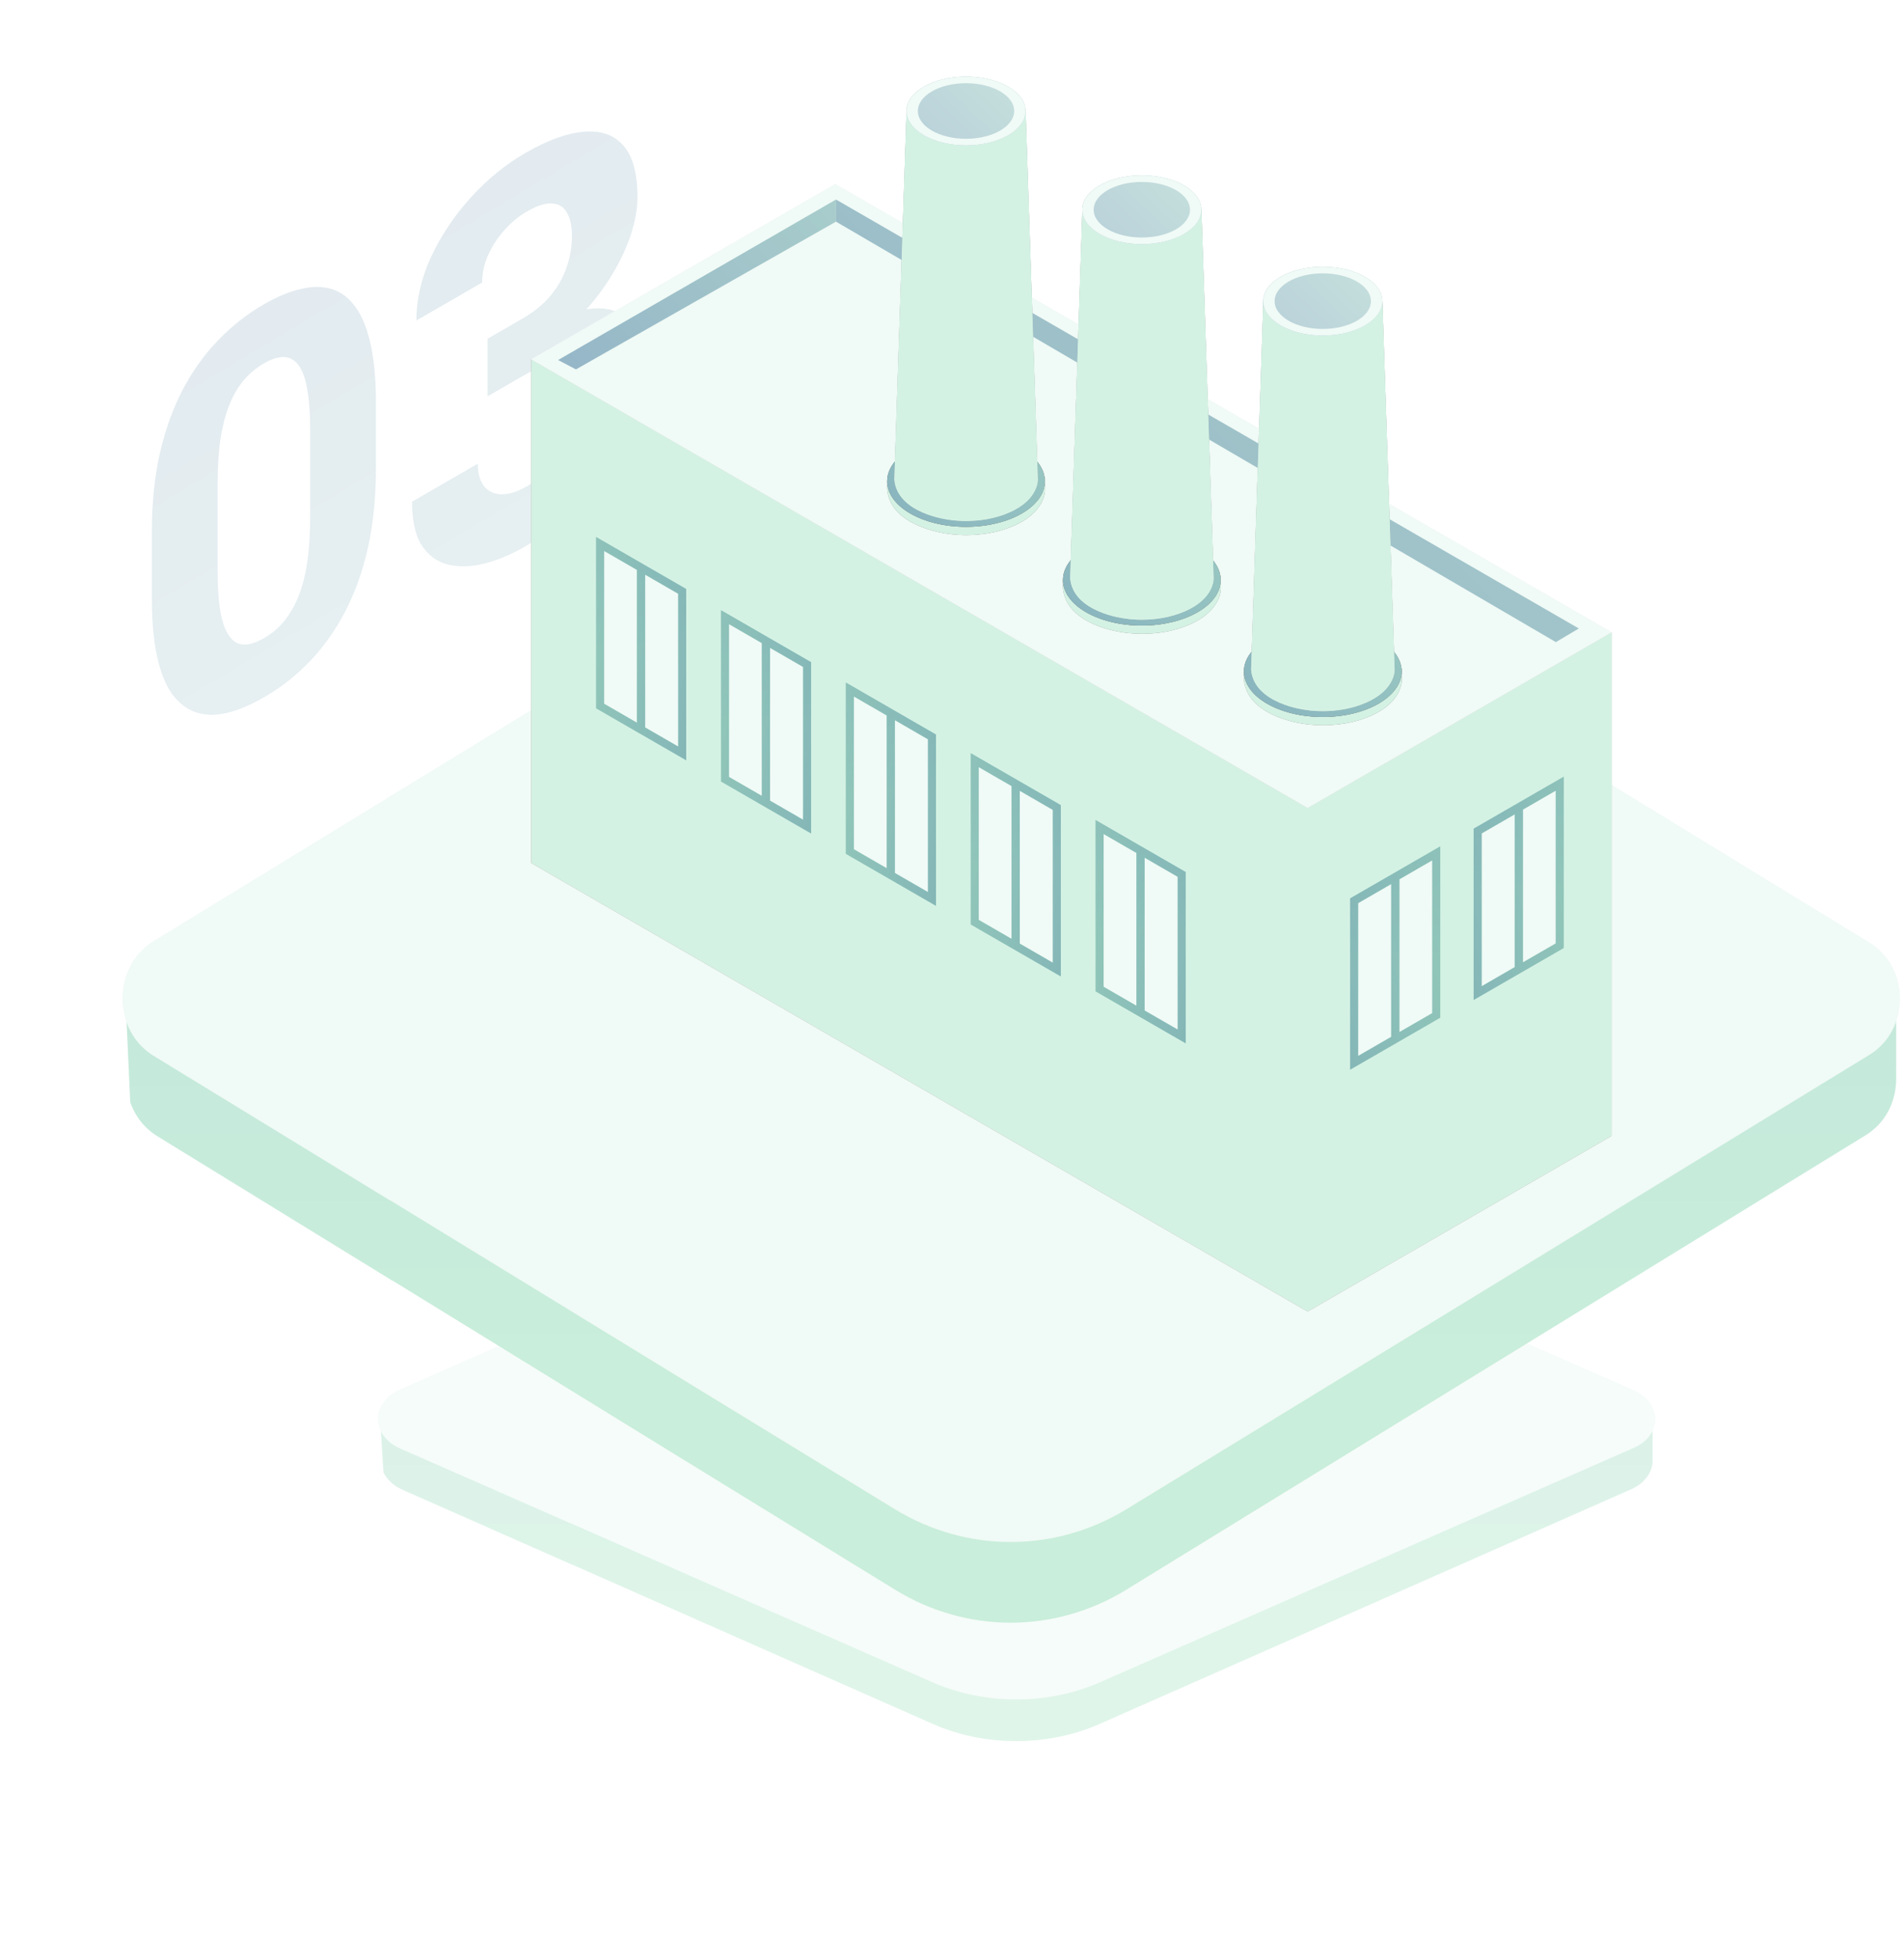<svg width="354" height="364" viewBox="0 0 354 364" fill="none" xmlns="http://www.w3.org/2000/svg">
<g opacity="0.6" filter="url(#filter0_f_692_44920)">
<path d="M74.942 276.905C73.152 276.114 71.936 274.939 71.3 273.631L70.773 265.332L108.571 263.875L307.262 265.478L307.262 271.408C307.262 273.507 305.905 275.602 303.188 276.8L267.003 292.765L237.455 305.802L204.388 320.392C194.83 324.61 183.055 324.61 173.499 320.392L145.179 307.897L106.367 290.75V290.772L106.343 290.76L77.566 278.062L74.942 276.905Z" fill="#D4F2E4"/>
<path d="M74.942 276.905C73.152 276.114 71.936 274.939 71.3 273.631L70.773 265.332L108.571 263.875L307.262 265.478L307.262 271.408C307.262 273.507 305.905 275.602 303.188 276.8L267.003 292.765L237.455 305.802L204.388 320.392C194.83 324.61 183.055 324.61 173.499 320.392L145.179 307.897L106.367 290.75V290.772L106.343 290.76L77.566 278.062L74.942 276.905Z" fill="url(#paint0_linear_692_44920)" fill-opacity="0.15"/>
<path d="M204.381 214.723L303.679 258.316C306.408 259.513 307.77 261.61 307.772 263.707C307.772 265.805 306.409 267.898 303.68 269.095L267.339 285.05L237.662 298.078L204.452 312.658C194.853 316.873 183.027 316.873 173.429 312.658L144.987 300.171L106.006 283.036V283.058L105.982 283.046L77.08 270.357L74.445 269.201C72.646 268.41 71.425 267.236 70.787 265.929C70.435 265.21 70.258 264.45 70.258 263.69C70.255 261.545 71.65 259.399 74.441 258.172L173.35 214.726C182.951 210.509 194.779 210.508 204.381 214.723Z" fill="#F0FAF6"/>
</g>
<path d="M29.285 211.168C26.793 209.634 25.102 207.359 24.217 204.824L23.484 188.744L76.077 185.921L352.543 189.026L352.542 200.516C352.542 204.584 350.654 208.643 346.874 210.963L296.525 241.897L255.411 267.158L209.401 295.426C196.102 303.598 179.717 303.598 166.421 295.426L127.015 271.216L73.011 237.993V238.036L72.978 238.012L32.936 213.41L29.285 211.168Z" fill="#D4F2E4"/>
<path d="M29.285 211.168C26.793 209.634 25.102 207.359 24.217 204.824L23.484 188.744L76.077 185.921L352.543 189.026L352.542 200.516C352.542 204.584 350.654 208.643 346.874 210.963L296.525 241.897L255.411 267.158L209.401 295.426C196.102 303.598 179.717 303.598 166.421 295.426L127.015 271.216L73.011 237.993V238.036L72.978 238.012L32.936 213.41L29.285 211.168Z" fill="url(#paint1_linear_692_44920)" fill-opacity="0.15"/>
<path d="M209.394 90.686L347.56 175.15C351.357 177.469 353.253 181.532 353.255 185.595C353.255 189.661 351.359 193.717 347.562 196.036L296.995 226.948L255.702 252.192L209.492 280.441C196.136 288.607 179.68 288.607 166.326 280.441L126.75 256.248L72.511 223.047V223.09L72.478 223.066L32.262 198.481L28.595 196.24C26.093 194.707 24.394 192.434 23.506 189.901C23.016 188.508 22.77 187.035 22.77 185.562C22.765 181.406 24.706 177.248 28.591 174.872L166.216 90.693C179.575 82.522 196.033 82.519 209.394 90.686Z" fill="#F0FAF6"/>
<path d="M69.889 74.797L69.889 87.102C69.889 92.44 69.396 97.331 68.409 101.774C67.422 106.185 65.999 110.165 64.138 113.713C62.306 117.212 60.121 120.28 57.584 122.917C55.047 125.554 52.228 127.767 49.127 129.558C46.646 130.99 44.334 131.966 42.192 132.487C40.049 132.976 38.118 132.935 36.398 132.365C34.707 131.779 33.241 130.656 32.001 128.996C30.788 127.287 29.858 124.96 29.21 122.014C28.561 119.068 28.237 115.446 28.237 111.149L28.237 98.845C28.237 93.506 28.73 88.648 29.717 84.269C30.732 79.842 32.156 75.879 33.988 72.38C35.849 68.864 38.047 65.804 40.585 63.2C43.122 60.563 45.941 58.35 49.042 56.56C51.523 55.127 53.82 54.175 55.935 53.703C58.077 53.182 60.008 53.19 61.728 53.727C63.448 54.265 64.913 55.388 66.126 57.097C67.338 58.773 68.268 61.084 68.917 64.03C69.565 66.944 69.889 70.533 69.889 74.797ZM57.668 96.013L57.668 79.948C57.668 77.377 57.542 75.204 57.288 73.43C57.062 71.639 56.71 70.215 56.231 69.157C55.751 68.067 55.159 67.302 54.455 66.862C53.75 66.423 52.946 66.268 52.044 66.398C51.142 66.529 50.141 66.911 49.042 67.546C47.661 68.343 46.434 69.361 45.363 70.598C44.32 71.818 43.432 73.324 42.699 75.114C41.966 76.872 41.402 78.988 41.008 81.462C40.641 83.887 40.458 86.695 40.458 89.885L40.458 105.949C40.458 108.521 40.571 110.718 40.796 112.541C41.05 114.348 41.416 115.812 41.896 116.936C42.403 118.01 42.995 118.791 43.672 119.279C44.376 119.719 45.18 119.873 46.082 119.743C47.012 119.597 48.027 119.206 49.127 118.571C50.48 117.79 51.678 116.789 52.721 115.568C53.792 114.299 54.694 112.769 55.427 110.979C56.188 109.139 56.752 106.991 57.119 104.533C57.485 102.076 57.668 99.235 57.668 96.013ZM90.652 62.956L97.164 59.196C99.25 57.992 100.97 56.592 102.323 54.997C103.676 53.37 104.677 51.62 105.325 49.748C106.002 47.828 106.34 45.858 106.34 43.84C106.34 42.017 106.03 40.585 105.41 39.543C104.818 38.453 103.902 37.875 102.661 37.81C101.421 37.712 99.856 38.208 97.967 39.299C96.473 40.161 95.092 41.301 93.823 42.717C92.555 44.133 91.54 45.679 90.779 47.355C90.017 49.032 89.637 50.749 89.637 52.507L77.416 59.562C77.416 55.656 78.318 51.734 80.123 47.795C81.955 43.84 84.407 40.161 87.48 36.76C90.553 33.358 93.936 30.591 97.629 28.459C101.801 26.05 105.452 24.724 108.581 24.48C111.71 24.203 114.149 25.057 115.897 27.043C117.645 29.029 118.519 32.235 118.519 36.662C118.519 38.908 118.067 41.35 117.165 43.986C116.263 46.59 114.966 49.227 113.275 51.897C111.612 54.517 109.582 57.023 107.186 59.416C104.79 61.776 102.097 63.819 99.109 65.544L90.652 70.427L90.652 62.956ZM90.652 73.649L90.652 66.374L99.109 61.491C102.464 59.554 105.41 58.293 107.947 57.707C110.484 57.121 112.613 57.162 114.332 57.829C116.052 58.464 117.349 59.652 118.223 61.394C119.096 63.102 119.533 65.308 119.533 68.01C119.533 71.33 118.984 74.61 117.884 77.849C116.785 81.055 115.234 84.131 113.233 87.077C111.259 90.007 108.948 92.709 106.298 95.183C103.648 97.624 100.758 99.748 97.629 101.555C95.035 103.052 92.484 104.118 89.975 104.753C87.494 105.339 85.239 105.388 83.209 104.899C81.208 104.362 79.601 103.174 78.389 101.335C77.205 99.447 76.613 96.745 76.613 93.23L88.834 86.174C88.834 87.997 89.228 89.397 90.017 90.373C90.807 91.35 91.892 91.846 93.274 91.862C94.683 91.862 96.248 91.366 97.967 90.373C99.912 89.25 101.576 87.883 102.957 86.272C104.367 84.611 105.438 82.821 106.171 80.9C106.932 78.931 107.313 76.937 107.313 74.919C107.313 72.315 106.904 70.467 106.086 69.377C105.269 68.254 104.099 67.757 102.577 67.888C101.054 68.018 99.25 68.685 97.164 69.89L90.652 73.649Z" fill="url(#paint2_linear_692_44920)" fill-opacity="0.15"/>
<path fill-rule="evenodd" clip-rule="evenodd" d="M243.119 243.735L98.773 160.38V66.773L243.121 150.131L299.644 117.485V211.091L243.124 243.735V243.738L243.121 243.737L243.119 243.738V243.735Z" fill="#AA989A"/>
<path fill-rule="evenodd" clip-rule="evenodd" d="M243.119 243.735L98.773 160.38V66.773L243.121 150.131L299.644 117.485V211.091L243.124 243.735V243.738L243.121 243.737L243.119 243.738V243.735Z" fill="#D4F2E4"/>
<path d="M98.773 66.774L243.124 150.133L299.649 117.485L155.298 34.192L98.773 66.774Z" fill="#F8F4F5"/>
<path d="M98.773 66.774L243.124 150.133L299.649 117.485L155.298 34.192L98.773 66.774Z" fill="#F0FAF6"/>
<path d="M155.43 41.188L289.27 119.324L293.54 116.795L155.43 37.082V41.188Z" fill="url(#paint3_linear_692_44920)" fill-opacity="0.5"/>
<path d="M107.083 68.646L155.43 41.188V37.083L103.766 66.906L107.083 68.646Z" fill="url(#paint4_linear_692_44920)" fill-opacity="0.5"/>
<path d="M231.277 126.28C231.874 133.241 242.329 134.491 242.329 134.491C242.329 134.491 248.636 135.712 254.773 133.07C260.909 130.4 260.625 126.28 260.625 126.28V124.149L231.277 124.774V126.28Z" fill="#848387"/>
<path d="M231.277 126.28C231.874 133.241 242.329 134.491 242.329 134.491C242.329 134.491 248.636 135.712 254.773 133.07C260.909 130.4 260.625 126.28 260.625 126.28V124.149L231.277 124.774V126.28Z" fill="#D4F2E4"/>
<path d="M245.937 133.241C254.033 133.241 260.597 129.451 260.597 124.775C260.597 120.099 254.033 116.309 245.937 116.309C237.841 116.309 231.277 120.099 231.277 124.775C231.277 129.451 237.841 133.241 245.937 133.241Z" fill="#2D2421"/>
<path d="M245.937 133.241C254.033 133.241 260.597 129.451 260.597 124.775C260.597 120.099 254.033 116.309 245.937 116.309C237.841 116.309 231.277 120.099 231.277 124.775C231.277 129.451 237.841 133.241 245.937 133.241Z" fill="#D4F2E4"/>
<path d="M245.937 133.241C254.033 133.241 260.597 129.451 260.597 124.775C260.597 120.099 254.033 116.309 245.937 116.309C237.841 116.309 231.277 120.099 231.277 124.775C231.277 129.451 237.841 133.241 245.937 133.241Z" fill="url(#paint5_linear_692_44920)" fill-opacity="0.5"/>
<path d="M234.886 55.965L232.613 124.462C233.153 130.797 242.642 131.905 242.642 131.905C242.642 131.905 248.381 133.013 253.949 130.598C259.518 128.183 259.29 124.433 259.29 124.433L257.018 55.965H234.886Z" fill="#848387"/>
<path d="M234.886 55.965L232.613 124.462C233.153 130.797 242.642 131.905 242.642 131.905C242.642 131.905 248.381 133.013 253.949 130.598C259.518 128.183 259.29 124.433 259.29 124.433L257.018 55.965H234.886Z" fill="#D4F2E4"/>
<path d="M234.886 55.965L232.613 124.462C233.153 130.797 242.642 131.905 242.642 131.905C242.642 131.905 248.381 133.013 253.949 130.598C259.518 128.183 259.29 124.433 259.29 124.433L257.018 55.965H234.886Z" fill="#D4F2E4"/>
<path d="M245.939 62.358C252.059 62.358 257.019 59.496 257.019 55.965C257.019 52.435 252.059 49.573 245.939 49.573C239.82 49.573 234.859 52.435 234.859 55.965C234.859 59.496 239.82 62.358 245.939 62.358Z" fill="#F0FAF6"/>
<path d="M245.939 62.358C252.059 62.358 257.019 59.496 257.019 55.965C257.019 52.435 252.059 49.573 245.939 49.573C239.82 49.573 234.859 52.435 234.859 55.965C234.859 59.496 239.82 62.358 245.939 62.358Z" fill="url(#paint6_linear_692_44920)" fill-opacity="0.5"/>
<path d="M245.939 62.358C252.059 62.358 257.019 59.496 257.019 55.965C257.019 52.435 252.059 49.573 245.939 49.573C239.82 49.573 234.859 52.435 234.859 55.965C234.859 59.496 239.82 62.358 245.939 62.358Z" fill="#F0FAF6"/>
<path d="M245.935 61.129C250.878 61.129 254.886 58.817 254.886 55.965C254.886 53.113 250.878 50.801 245.935 50.801C240.992 50.801 236.984 53.113 236.984 55.965C236.984 58.817 240.992 61.129 245.935 61.129Z" fill="#F0FAF6"/>
<path d="M245.935 61.129C250.878 61.129 254.886 58.817 254.886 55.965C254.886 53.113 250.878 50.801 245.935 50.801C240.992 50.801 236.984 53.113 236.984 55.965C236.984 58.817 240.992 61.129 245.935 61.129Z" fill="url(#paint7_linear_692_44920)" fill-opacity="0.3"/>
<path d="M197.633 109.29C198.229 116.25 208.684 117.5 208.684 117.5C208.684 117.5 214.991 118.722 221.128 116.08C227.265 113.409 226.98 109.29 226.98 109.29V107.159L197.633 107.784V109.29Z" fill="#848387"/>
<path d="M197.633 109.29C198.229 116.25 208.684 117.5 208.684 117.5C208.684 117.5 214.991 118.722 221.128 116.08C227.265 113.409 226.98 109.29 226.98 109.29V107.159L197.633 107.784V109.29Z" fill="#D4F2E4"/>
<path d="M212.292 116.251C220.389 116.251 226.952 112.46 226.952 107.785C226.952 103.109 220.389 99.318 212.292 99.318C204.196 99.318 197.633 103.109 197.633 107.785C197.633 112.46 204.196 116.251 212.292 116.251Z" fill="#2D2421"/>
<path d="M212.292 116.251C220.389 116.251 226.952 112.46 226.952 107.785C226.952 103.109 220.389 99.318 212.292 99.318C204.196 99.318 197.633 103.109 197.633 107.785C197.633 112.46 204.196 116.251 212.292 116.251Z" fill="#D4F2E4"/>
<path d="M212.292 116.251C220.389 116.251 226.952 112.46 226.952 107.785C226.952 103.109 220.389 99.318 212.292 99.318C204.196 99.318 197.633 103.109 197.633 107.785C197.633 112.46 204.196 116.251 212.292 116.251Z" fill="url(#paint8_linear_692_44920)" fill-opacity="0.5"/>
<path d="M201.242 38.976L198.969 107.472C199.509 113.808 208.998 114.916 208.998 114.916C208.998 114.916 214.736 116.024 220.305 113.609C225.873 111.194 225.646 107.444 225.646 107.444L223.373 38.976H201.242Z" fill="#848387"/>
<path d="M201.242 38.976L198.969 107.472C199.509 113.808 208.998 114.916 208.998 114.916C208.998 114.916 214.736 116.024 220.305 113.609C225.873 111.194 225.646 107.444 225.646 107.444L223.373 38.976H201.242Z" fill="#D4F2E4"/>
<path d="M201.242 38.976L198.969 107.472C199.509 113.808 208.998 114.916 208.998 114.916C208.998 114.916 214.736 116.024 220.305 113.609C225.873 111.194 225.646 107.444 225.646 107.444L223.373 38.976H201.242Z" fill="#D4F2E4"/>
<path d="M212.291 45.368C218.41 45.368 223.371 42.506 223.371 38.975C223.371 35.445 218.41 32.583 212.291 32.583C206.172 32.583 201.211 35.445 201.211 38.975C201.211 42.506 206.172 45.368 212.291 45.368Z" fill="#F0FAF6"/>
<path d="M212.291 45.368C218.41 45.368 223.371 42.506 223.371 38.975C223.371 35.445 218.41 32.583 212.291 32.583C206.172 32.583 201.211 35.445 201.211 38.975C201.211 42.506 206.172 45.368 212.291 45.368Z" fill="url(#paint9_linear_692_44920)" fill-opacity="0.5"/>
<path d="M212.291 45.368C218.41 45.368 223.371 42.506 223.371 38.975C223.371 35.445 218.41 32.583 212.291 32.583C206.172 32.583 201.211 35.445 201.211 38.975C201.211 42.506 206.172 45.368 212.291 45.368Z" fill="#F0FAF6"/>
<path d="M212.294 44.139C217.238 44.139 221.245 41.827 221.245 38.975C221.245 36.123 217.238 33.812 212.294 33.812C207.351 33.812 203.344 36.123 203.344 38.975C203.344 41.827 207.351 44.139 212.294 44.139Z" fill="#F0FAF6"/>
<path d="M212.294 44.139C217.238 44.139 221.245 41.827 221.245 38.975C221.245 36.123 217.238 33.812 212.294 33.812C207.351 33.812 203.344 36.123 203.344 38.975C203.344 41.827 207.351 44.139 212.294 44.139Z" fill="url(#paint10_linear_692_44920)" fill-opacity="0.3"/>
<path d="M164.945 90.941C165.542 97.902 175.997 99.152 175.997 99.152C175.997 99.152 182.304 100.373 188.44 97.731C194.577 95.061 194.293 90.941 194.293 90.941V88.811L164.945 89.436V90.941Z" fill="#848387"/>
<path d="M164.945 90.941C165.542 97.902 175.997 99.152 175.997 99.152C175.997 99.152 182.304 100.373 188.44 97.731C194.577 95.061 194.293 90.941 194.293 90.941V88.811L164.945 89.436V90.941Z" fill="#D4F2E4"/>
<path d="M179.605 97.902C187.701 97.902 194.265 94.112 194.265 89.436C194.265 84.76 187.701 80.97 179.605 80.97C171.509 80.97 164.945 84.76 164.945 89.436C164.945 94.112 171.509 97.902 179.605 97.902Z" fill="#2D2421"/>
<path d="M179.605 97.902C187.701 97.902 194.265 94.112 194.265 89.436C194.265 84.76 187.701 80.97 179.605 80.97C171.509 80.97 164.945 84.76 164.945 89.436C164.945 94.112 171.509 97.902 179.605 97.902Z" fill="#D4F2E4"/>
<path d="M179.605 97.902C187.701 97.902 194.265 94.112 194.265 89.436C194.265 84.76 187.701 80.97 179.605 80.97C171.509 80.97 164.945 84.76 164.945 89.436C164.945 94.112 171.509 97.902 179.605 97.902Z" fill="url(#paint11_linear_692_44920)" fill-opacity="0.5"/>
<path d="M168.554 20.627L166.281 89.124C166.821 95.459 176.31 96.567 176.31 96.567C176.31 96.567 182.049 97.675 187.617 95.26C193.186 92.846 192.958 89.095 192.958 89.095L190.686 20.627H168.554Z" fill="#848387"/>
<path d="M168.554 20.627L166.281 89.124C166.821 95.459 176.31 96.567 176.31 96.567C176.31 96.567 182.049 97.675 187.617 95.26C193.186 92.846 192.958 89.095 192.958 89.095L190.686 20.627H168.554Z" fill="#D4F2E4"/>
<path d="M168.554 20.627L166.281 89.124C166.821 95.459 176.31 96.567 176.31 96.567C176.31 96.567 182.049 97.675 187.617 95.26C193.186 92.846 192.958 89.095 192.958 89.095L190.686 20.627H168.554Z" fill="#D4F2E4"/>
<path d="M179.603 27.019C185.723 27.019 190.683 24.157 190.683 20.627C190.683 17.096 185.723 14.234 179.603 14.234C173.484 14.234 168.523 17.096 168.523 20.627C168.523 24.157 173.484 27.019 179.603 27.019Z" fill="#F0FAF6"/>
<path d="M179.603 27.019C185.723 27.019 190.683 24.157 190.683 20.627C190.683 17.096 185.723 14.234 179.603 14.234C173.484 14.234 168.523 17.096 168.523 20.627C168.523 24.157 173.484 27.019 179.603 27.019Z" fill="url(#paint12_linear_692_44920)" fill-opacity="0.5"/>
<path d="M179.603 27.019C185.723 27.019 190.683 24.157 190.683 20.627C190.683 17.096 185.723 14.234 179.603 14.234C173.484 14.234 168.523 17.096 168.523 20.627C168.523 24.157 173.484 27.019 179.603 27.019Z" fill="#F0FAF6"/>
<path d="M179.607 25.791C184.55 25.791 188.558 23.479 188.558 20.627C188.558 17.775 184.55 15.463 179.607 15.463C174.664 15.463 170.656 17.775 170.656 20.627C170.656 23.479 174.664 25.791 179.607 25.791Z" fill="#F0FAF6"/>
<path d="M179.607 25.791C184.55 25.791 188.558 23.479 188.558 20.627C188.558 17.775 184.55 15.463 179.607 15.463C174.664 15.463 170.656 17.775 170.656 20.627C170.656 23.479 174.664 25.791 179.607 25.791Z" fill="url(#paint13_linear_692_44920)" fill-opacity="0.3"/>
<path d="M274.926 154.641L289.918 145.533L289.916 175.576L274.926 184.494V154.641Z" fill="#D9D9D9"/>
<path d="M274.926 154.641L289.918 145.533L289.916 175.576L274.926 184.494V154.641Z" fill="#F0FAF6"/>
<path fill-rule="evenodd" clip-rule="evenodd" d="M273.984 185.84V153.991L290.747 144.325V176.175L273.984 185.84ZM283.155 178.84L289.249 175.319V146.929L283.155 150.45V178.84ZM281.621 179.726V151.336L275.482 154.882V183.272L281.621 179.726Z" fill="#D4F2E4"/>
<path fill-rule="evenodd" clip-rule="evenodd" d="M273.984 185.84V153.991L290.747 144.325V176.175L273.984 185.84ZM283.155 178.84L289.249 175.319V146.929L283.155 150.45V178.84ZM281.621 179.726V151.336L275.482 154.882V183.272L281.621 179.726Z" fill="url(#paint14_linear_692_44920)" fill-opacity="0.4"/>
<path fill-rule="evenodd" clip-rule="evenodd" d="M273.984 185.84V153.991L290.747 144.325V176.175L273.984 185.84ZM283.155 178.84L289.249 175.319V146.929L283.155 150.45V178.84ZM281.621 179.726V151.336L275.482 154.882V183.272L281.621 179.726Z" fill="url(#paint15_linear_692_44920)" fill-opacity="0.4"/>
<path d="M126.644 110.102L111.652 100.994L111.654 131.037L126.644 139.955V110.102Z" fill="#D9D9D9"/>
<path d="M126.644 110.102L111.652 100.994L111.654 131.037L126.644 139.955V110.102Z" fill="#F0FAF6"/>
<path fill-rule="evenodd" clip-rule="evenodd" d="M127.586 141.3V109.451L110.823 99.785V131.635L127.586 141.3ZM118.416 134.3L112.321 130.779V102.389L118.416 105.91V134.3ZM119.949 135.186V106.796L126.088 110.342V138.732L119.949 135.186Z" fill="#D4F2E4"/>
<path fill-rule="evenodd" clip-rule="evenodd" d="M127.586 141.3V109.451L110.823 99.785V131.635L127.586 141.3ZM118.416 134.3L112.321 130.779V102.389L118.416 105.91V134.3ZM119.949 135.186V106.796L126.088 110.342V138.732L119.949 135.186Z" fill="url(#paint16_linear_692_44920)" fill-opacity="0.4"/>
<path fill-rule="evenodd" clip-rule="evenodd" d="M127.586 141.3V109.451L110.823 99.785V131.635L127.586 141.3ZM118.416 134.3L112.321 130.779V102.389L118.416 105.91V134.3ZM119.949 135.186V106.796L126.088 110.342V138.732L119.949 135.186Z" fill="url(#paint17_linear_692_44920)" fill-opacity="0.4"/>
<path d="M149.863 123.701L134.871 114.594L134.873 144.637L149.863 153.555V123.701Z" fill="#D9D9D9"/>
<path d="M149.863 123.701L134.871 114.594L134.873 144.637L149.863 153.555V123.701Z" fill="#F0FAF6"/>
<path fill-rule="evenodd" clip-rule="evenodd" d="M150.805 154.901V123.051L134.042 113.386V145.235L150.805 154.901ZM141.636 147.902L135.54 144.379V115.989L141.636 119.512V147.902ZM143.17 148.788V120.398L149.307 123.943V152.333L143.17 148.788Z" fill="#D4F2E4"/>
<path fill-rule="evenodd" clip-rule="evenodd" d="M150.805 154.901V123.051L134.042 113.386V145.235L150.805 154.901ZM141.636 147.902L135.54 144.379V115.989L141.636 119.512V147.902ZM143.17 148.788V120.398L149.307 123.943V152.333L143.17 148.788Z" fill="url(#paint18_linear_692_44920)" fill-opacity="0.4"/>
<path fill-rule="evenodd" clip-rule="evenodd" d="M150.805 154.901V123.051L134.042 113.386V145.235L150.805 154.901ZM141.636 147.902L135.54 144.379V115.989L141.636 119.512V147.902ZM143.17 148.788V120.398L149.307 123.943V152.333L143.17 148.788Z" fill="url(#paint19_linear_692_44920)" fill-opacity="0.4"/>
<path d="M173.078 137.146L158.086 128.038L158.087 158.081L173.078 166.999V137.146Z" fill="#D9D9D9"/>
<path d="M173.078 137.146L158.086 128.038L158.087 158.081L173.078 166.999V137.146Z" fill="#F0FAF6"/>
<path fill-rule="evenodd" clip-rule="evenodd" d="M174.023 168.345V136.496L157.26 126.83V158.68L174.023 168.345ZM164.855 161.346L158.758 157.824V129.434L164.855 132.956V161.346ZM166.389 162.232V133.842L172.525 137.387V165.777L166.389 162.232Z" fill="#D4F2E4"/>
<path fill-rule="evenodd" clip-rule="evenodd" d="M174.023 168.345V136.496L157.26 126.83V158.68L174.023 168.345ZM164.855 161.346L158.758 157.824V129.434L164.855 132.956V161.346ZM166.389 162.232V133.842L172.525 137.387V165.777L166.389 162.232Z" fill="url(#paint20_linear_692_44920)" fill-opacity="0.4"/>
<path fill-rule="evenodd" clip-rule="evenodd" d="M174.023 168.345V136.496L157.26 126.83V158.68L174.023 168.345ZM164.855 161.346L158.758 157.824V129.434L164.855 132.956V161.346ZM166.389 162.232V133.842L172.525 137.387V165.777L166.389 162.232Z" fill="url(#paint21_linear_692_44920)" fill-opacity="0.4"/>
<path d="M196.292 150.271L181.301 141.163L181.302 171.206L196.292 180.124V150.271Z" fill="#D9D9D9"/>
<path d="M196.292 150.271L181.301 141.163L181.302 171.206L196.292 180.124V150.271Z" fill="#F0FAF6"/>
<path fill-rule="evenodd" clip-rule="evenodd" d="M197.238 181.469V149.62L180.475 139.954V171.804L197.238 181.469ZM188.068 174.469L181.973 170.948V142.558L188.068 146.079V174.469ZM189.602 175.355V146.965L195.74 150.511V178.901L189.602 175.355Z" fill="#D4F2E4"/>
<path fill-rule="evenodd" clip-rule="evenodd" d="M197.238 181.469V149.62L180.475 139.954V171.804L197.238 181.469ZM188.068 174.469L181.973 170.948V142.558L188.068 146.079V174.469ZM189.602 175.355V146.965L195.74 150.511V178.901L189.602 175.355Z" fill="url(#paint22_linear_692_44920)" fill-opacity="0.4"/>
<path fill-rule="evenodd" clip-rule="evenodd" d="M197.238 181.469V149.62L180.475 139.954V171.804L197.238 181.469ZM188.068 174.469L181.973 170.948V142.558L188.068 146.079V174.469ZM189.602 175.355V146.965L195.74 150.511V178.901L189.602 175.355Z" fill="url(#paint23_linear_692_44920)" fill-opacity="0.4"/>
<path d="M219.507 162.701L204.516 153.594L204.517 183.637L219.507 192.555V162.701Z" fill="#D9D9D9"/>
<path d="M219.507 162.701L204.516 153.594L204.517 183.637L219.507 192.555V162.701Z" fill="#F0FAF6"/>
<path fill-rule="evenodd" clip-rule="evenodd" d="M220.453 193.9V162.05L203.69 152.385V184.234L220.453 193.9ZM211.283 186.899L205.188 183.378V154.988L211.283 158.509V186.899ZM212.816 187.785V159.395L218.955 162.942V191.332L212.816 187.785Z" fill="#D4F2E4"/>
<path fill-rule="evenodd" clip-rule="evenodd" d="M220.453 193.9V162.05L203.69 152.385V184.234L220.453 193.9ZM211.283 186.899L205.188 183.378V154.988L211.283 158.509V186.899ZM212.816 187.785V159.395L218.955 162.942V191.332L212.816 187.785Z" fill="url(#paint24_linear_692_44920)" fill-opacity="0.4"/>
<path fill-rule="evenodd" clip-rule="evenodd" d="M220.453 193.9V162.05L203.69 152.385V184.234L220.453 193.9ZM211.283 186.899L205.188 183.378V154.988L211.283 158.509V186.899ZM212.816 187.785V159.395L218.955 162.942V191.332L212.816 187.785Z" fill="url(#paint25_linear_692_44920)" fill-opacity="0.4"/>
<path d="M251.965 167.596L266.957 158.488L266.956 188.531L251.965 197.449V167.596Z" fill="#D9D9D9"/>
<path d="M251.965 167.596L266.957 158.488L266.956 188.531L251.965 197.449V167.596Z" fill="#F0FAF6"/>
<path fill-rule="evenodd" clip-rule="evenodd" d="M251.02 198.795V166.946L267.783 157.28V189.13L251.02 198.795ZM260.188 191.796L266.285 188.274V159.884L260.188 163.406V191.796ZM258.654 192.682V164.292L252.517 167.837V196.227L258.654 192.682Z" fill="#D4F2E4"/>
<path fill-rule="evenodd" clip-rule="evenodd" d="M251.02 198.795V166.946L267.783 157.28V189.13L251.02 198.795ZM260.188 191.796L266.285 188.274V159.884L260.188 163.406V191.796ZM258.654 192.682V164.292L252.517 167.837V196.227L258.654 192.682Z" fill="url(#paint26_linear_692_44920)" fill-opacity="0.4"/>
<path fill-rule="evenodd" clip-rule="evenodd" d="M251.02 198.795V166.946L267.783 157.28V189.13L251.02 198.795ZM260.188 191.796L266.285 188.274V159.884L260.188 163.406V191.796ZM258.654 192.682V164.292L252.517 167.837V196.227L258.654 192.682Z" fill="url(#paint27_linear_692_44920)" fill-opacity="0.4"/>
<defs>
<filter id="filter0_f_692_44920" x="30.258" y="171.562" width="317.516" height="191.993" filterUnits="userSpaceOnUse" color-interpolation-filters="sRGB">
<feFlood flood-opacity="0" result="BackgroundImageFix"/>
<feBlend mode="normal" in="SourceGraphic" in2="BackgroundImageFix" result="shape"/>
<feGaussianBlur stdDeviation="20" result="effect1_foregroundBlur_692_44920"/>
</filter>
<linearGradient id="paint0_linear_692_44920" x1="189.22" y1="178.649" x2="189.22" y2="296.797" gradientUnits="userSpaceOnUse">
<stop stop-color="#245795"/>
<stop offset="1" stop-color="#8AD3A8"/>
</linearGradient>
<linearGradient id="paint1_linear_692_44920" x1="188.295" y1="20.79" x2="188.295" y2="249.709" gradientUnits="userSpaceOnUse">
<stop stop-color="#245795"/>
<stop offset="1" stop-color="#8AD3A8"/>
</linearGradient>
<linearGradient id="paint2_linear_692_44920" x1="-102.391" y1="57.019" x2="43.486" y2="302.268" gradientUnits="userSpaceOnUse">
<stop stop-color="#245795"/>
<stop offset="1" stop-color="#8AD3A8"/>
</linearGradient>
<linearGradient id="paint3_linear_692_44920" x1="101.277" y1="195.128" x2="397.593" y2="-104.565" gradientUnits="userSpaceOnUse">
<stop stop-color="#245795"/>
<stop offset="1" stop-color="#8AD3A8"/>
</linearGradient>
<linearGradient id="paint4_linear_692_44920" x1="83.508" y1="97.739" x2="197.226" y2="-14.365" gradientUnits="userSpaceOnUse">
<stop stop-color="#245795"/>
<stop offset="1" stop-color="#8AD3A8"/>
</linearGradient>
<linearGradient id="paint5_linear_692_44920" x1="219.781" y1="148.848" x2="280.739" y2="85.278" gradientUnits="userSpaceOnUse">
<stop stop-color="#245795"/>
<stop offset="1" stop-color="#8AD3A8"/>
</linearGradient>
<linearGradient id="paint6_linear_692_44920" x1="226.171" y1="74.142" x2="272.193" y2="26.097" gradientUnits="userSpaceOnUse">
<stop stop-color="#245795"/>
<stop offset="1" stop-color="#8AD3A8"/>
</linearGradient>
<linearGradient id="paint7_linear_692_44920" x1="229.965" y1="70.648" x2="267.144" y2="31.836" gradientUnits="userSpaceOnUse">
<stop stop-color="#245795"/>
<stop offset="1" stop-color="#8AD3A8"/>
</linearGradient>
<linearGradient id="paint8_linear_692_44920" x1="186.137" y1="131.858" x2="247.094" y2="68.288" gradientUnits="userSpaceOnUse">
<stop stop-color="#245795"/>
<stop offset="1" stop-color="#8AD3A8"/>
</linearGradient>
<linearGradient id="paint9_linear_692_44920" x1="192.522" y1="57.151" x2="238.545" y2="9.107" gradientUnits="userSpaceOnUse">
<stop stop-color="#245795"/>
<stop offset="1" stop-color="#8AD3A8"/>
</linearGradient>
<linearGradient id="paint10_linear_692_44920" x1="196.325" y1="53.658" x2="233.503" y2="14.847" gradientUnits="userSpaceOnUse">
<stop stop-color="#245795"/>
<stop offset="1" stop-color="#8AD3A8"/>
</linearGradient>
<linearGradient id="paint11_linear_692_44920" x1="153.449" y1="113.509" x2="214.407" y2="49.94" gradientUnits="userSpaceOnUse">
<stop stop-color="#245795"/>
<stop offset="1" stop-color="#8AD3A8"/>
</linearGradient>
<linearGradient id="paint12_linear_692_44920" x1="159.835" y1="38.803" x2="205.857" y2="-9.242" gradientUnits="userSpaceOnUse">
<stop stop-color="#245795"/>
<stop offset="1" stop-color="#8AD3A8"/>
</linearGradient>
<linearGradient id="paint13_linear_692_44920" x1="163.637" y1="35.31" x2="200.816" y2="-3.502" gradientUnits="userSpaceOnUse">
<stop stop-color="#245795"/>
<stop offset="1" stop-color="#8AD3A8"/>
</linearGradient>
<linearGradient id="paint14_linear_692_44920" x1="282.38" y1="85.04" x2="282.38" y2="167.226" gradientUnits="userSpaceOnUse">
<stop stop-color="#245795"/>
<stop offset="1" stop-color="#8AD3A8"/>
</linearGradient>
<linearGradient id="paint15_linear_692_44920" x1="267.412" y1="224.106" x2="336.104" y2="207.401" gradientUnits="userSpaceOnUse">
<stop stop-color="#245795"/>
<stop offset="1" stop-color="#8AD3A8"/>
</linearGradient>
<linearGradient id="paint16_linear_692_44920" x1="119.19" y1="40.5" x2="119.19" y2="122.686" gradientUnits="userSpaceOnUse">
<stop stop-color="#245795"/>
<stop offset="1" stop-color="#8AD3A8"/>
</linearGradient>
<linearGradient id="paint17_linear_692_44920" x1="134.159" y1="179.566" x2="65.466" y2="162.861" gradientUnits="userSpaceOnUse">
<stop stop-color="#245795"/>
<stop offset="1" stop-color="#8AD3A8"/>
</linearGradient>
<linearGradient id="paint18_linear_692_44920" x1="142.409" y1="54.1" x2="142.409" y2="136.287" gradientUnits="userSpaceOnUse">
<stop stop-color="#245795"/>
<stop offset="1" stop-color="#8AD3A8"/>
</linearGradient>
<linearGradient id="paint19_linear_692_44920" x1="157.377" y1="193.166" x2="88.685" y2="176.461" gradientUnits="userSpaceOnUse">
<stop stop-color="#245795"/>
<stop offset="1" stop-color="#8AD3A8"/>
</linearGradient>
<linearGradient id="paint20_linear_692_44920" x1="165.628" y1="67.545" x2="165.628" y2="149.731" gradientUnits="userSpaceOnUse">
<stop stop-color="#245795"/>
<stop offset="1" stop-color="#8AD3A8"/>
</linearGradient>
<linearGradient id="paint21_linear_692_44920" x1="180.596" y1="206.611" x2="111.904" y2="189.906" gradientUnits="userSpaceOnUse">
<stop stop-color="#245795"/>
<stop offset="1" stop-color="#8AD3A8"/>
</linearGradient>
<linearGradient id="paint22_linear_692_44920" x1="188.842" y1="80.669" x2="188.842" y2="162.855" gradientUnits="userSpaceOnUse">
<stop stop-color="#245795"/>
<stop offset="1" stop-color="#8AD3A8"/>
</linearGradient>
<linearGradient id="paint23_linear_692_44920" x1="203.811" y1="219.735" x2="135.119" y2="203.03" gradientUnits="userSpaceOnUse">
<stop stop-color="#245795"/>
<stop offset="1" stop-color="#8AD3A8"/>
</linearGradient>
<linearGradient id="paint24_linear_692_44920" x1="212.057" y1="93.099" x2="212.057" y2="175.286" gradientUnits="userSpaceOnUse">
<stop stop-color="#245795"/>
<stop offset="1" stop-color="#8AD3A8"/>
</linearGradient>
<linearGradient id="paint25_linear_692_44920" x1="227.026" y1="232.165" x2="158.334" y2="215.46" gradientUnits="userSpaceOnUse">
<stop stop-color="#245795"/>
<stop offset="1" stop-color="#8AD3A8"/>
</linearGradient>
<linearGradient id="paint26_linear_692_44920" x1="259.415" y1="97.995" x2="259.415" y2="180.182" gradientUnits="userSpaceOnUse">
<stop stop-color="#245795"/>
<stop offset="1" stop-color="#8AD3A8"/>
</linearGradient>
<linearGradient id="paint27_linear_692_44920" x1="244.447" y1="237.061" x2="313.139" y2="220.356" gradientUnits="userSpaceOnUse">
<stop stop-color="#245795"/>
<stop offset="1" stop-color="#8AD3A8"/>
</linearGradient>
</defs>
</svg>
